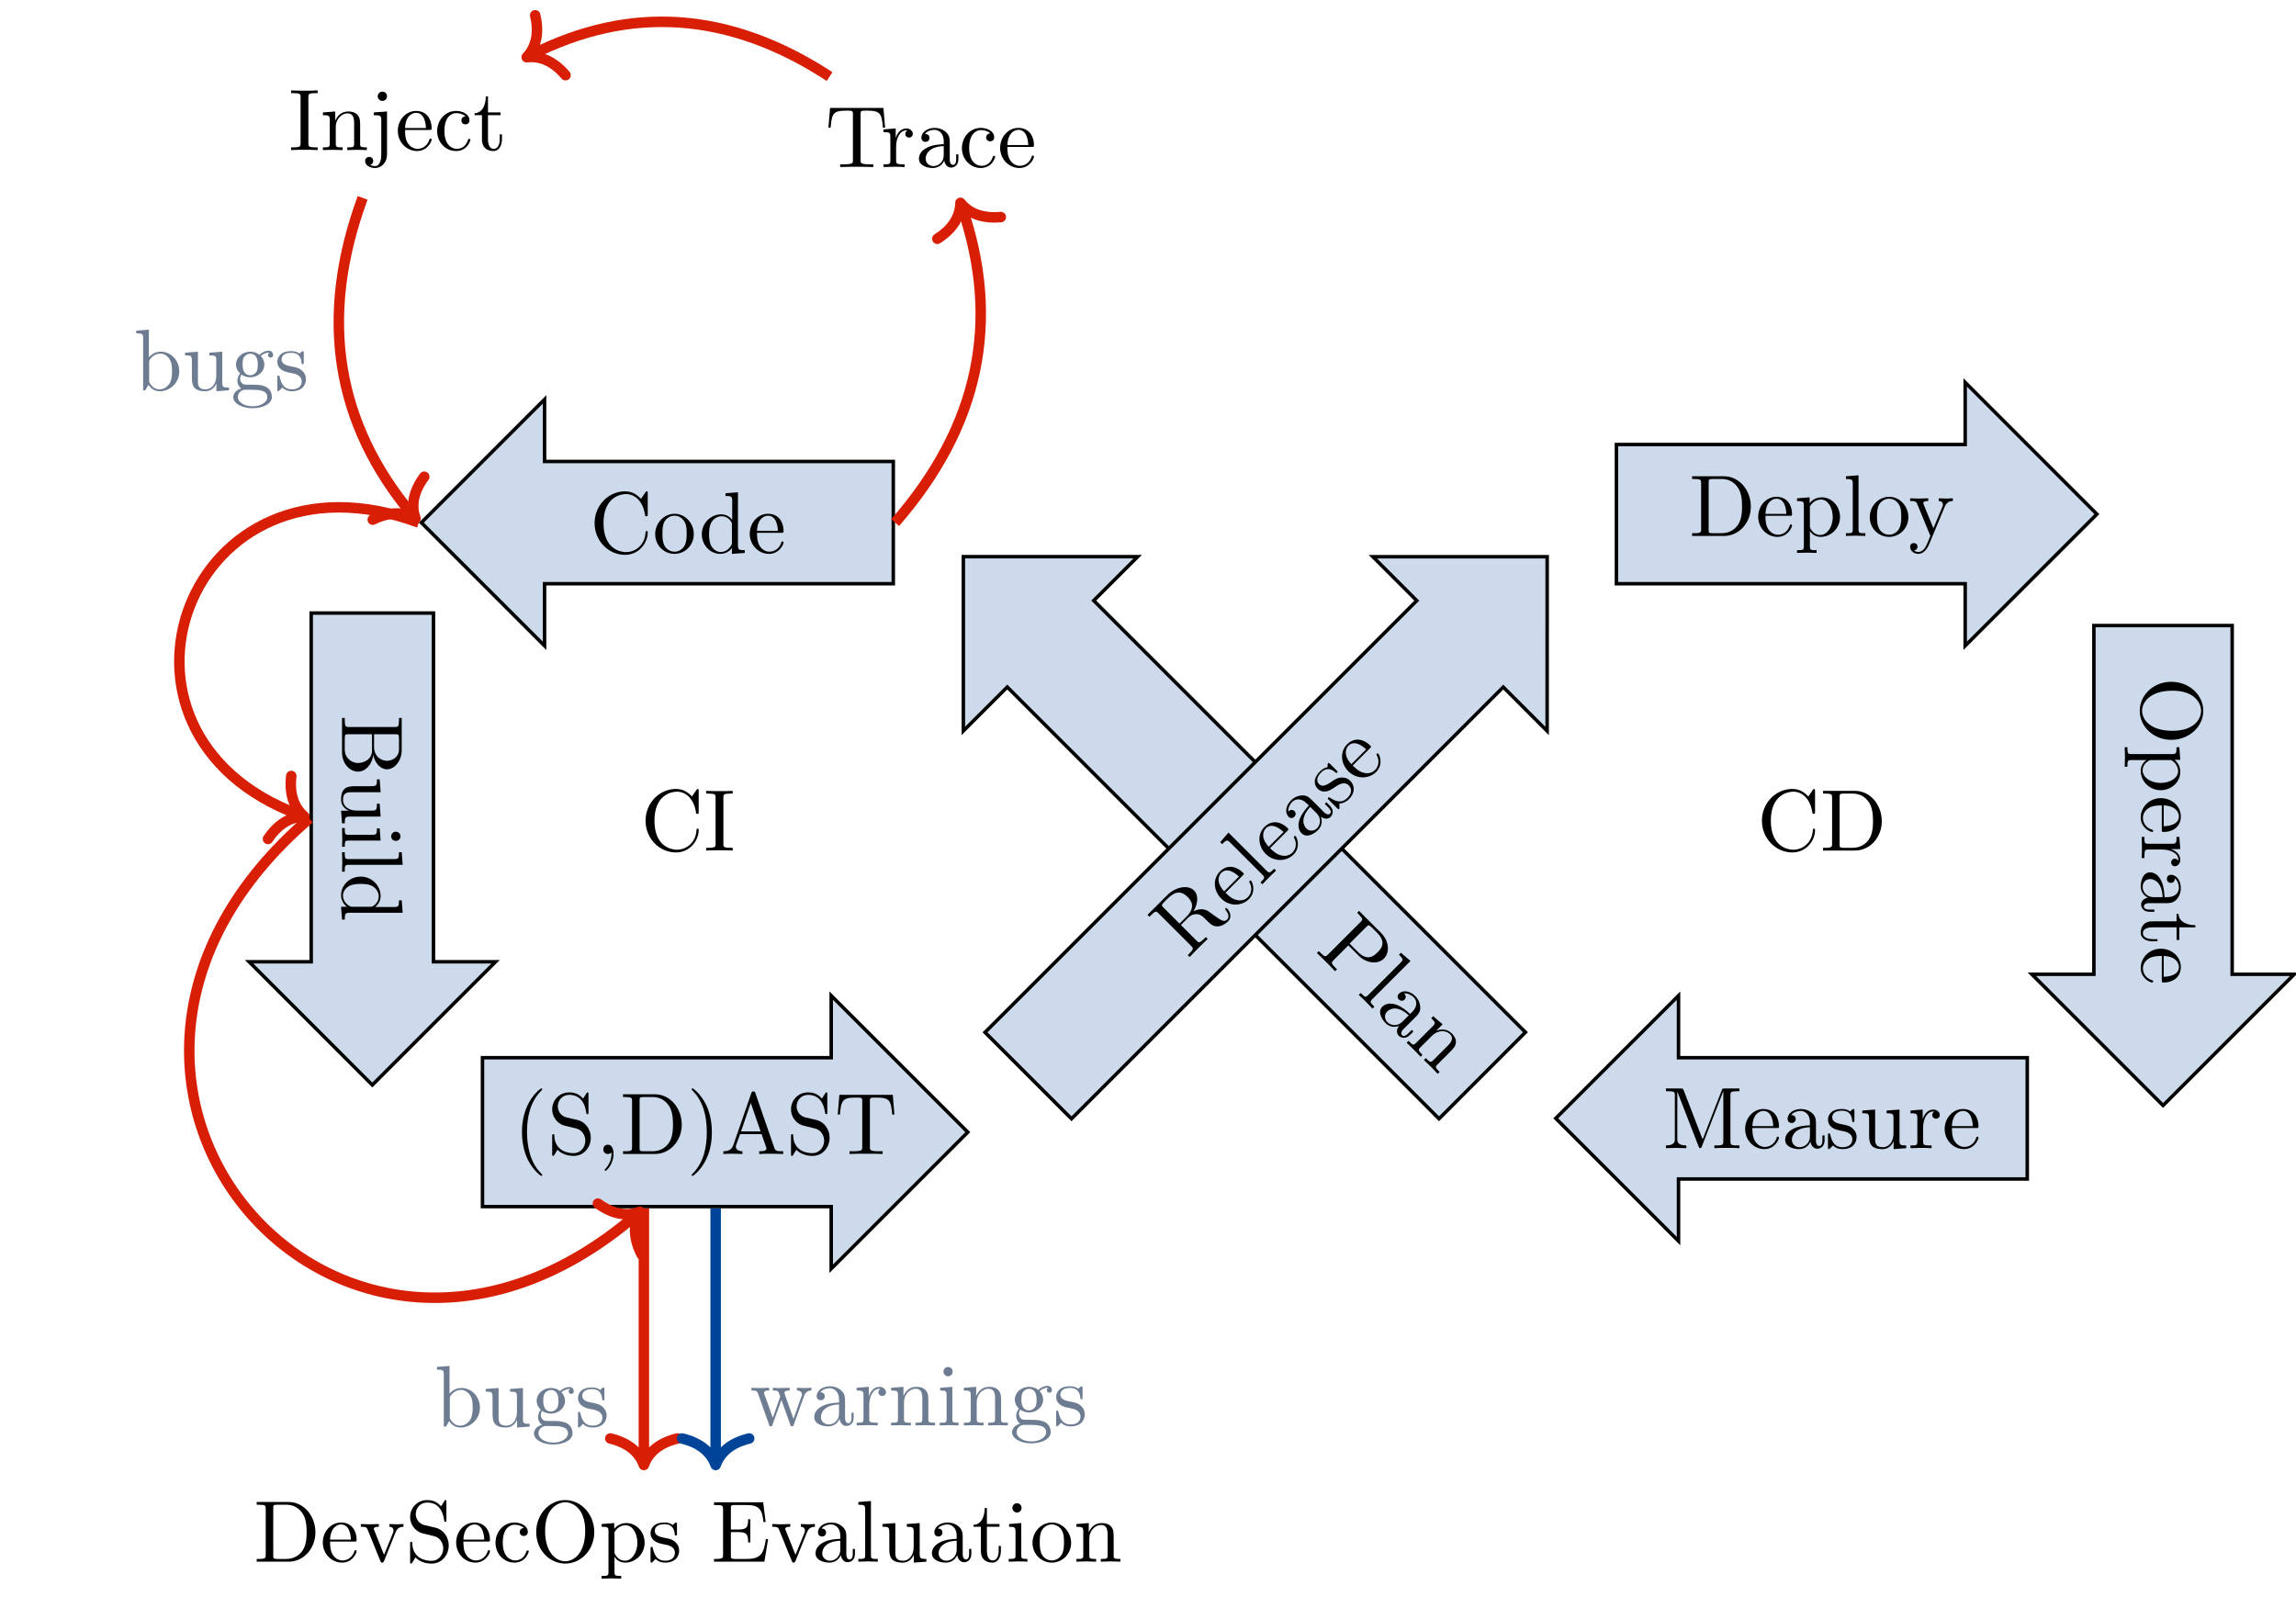 <?xml version="1.0" encoding="UTF-8"?>
<svg xmlns="http://www.w3.org/2000/svg" xmlns:xlink="http://www.w3.org/1999/xlink" width="262.065pt" height="183.52pt" viewBox="0 0 262.065 183.52" version="1.1">
<defs>
<g>
<symbol overflow="visible" id="glyph0-0">
<path style="stroke:none;" d=""/>
</symbol>
<symbol overflow="visible" id="glyph0-1">
<path style="stroke:none;" d="M 0.562 -3.406 C 0.562 -1.344 2.172 0.219 4.031 0.219 C 5.656 0.219 6.625 -1.172 6.625 -2.328 C 6.625 -2.422 6.625 -2.5 6.5 -2.5 C 6.391 -2.5 6.391 -2.438 6.375 -2.328 C 6.297 -0.906 5.234 -0.094 4.141 -0.094 C 3.531 -0.094 1.578 -0.422 1.578 -3.406 C 1.578 -6.375 3.531 -6.719 4.141 -6.719 C 5.219 -6.719 6.109 -5.812 6.312 -4.359 C 6.328 -4.219 6.328 -4.188 6.469 -4.188 C 6.625 -4.188 6.625 -4.219 6.625 -4.422 L 6.625 -6.781 C 6.625 -6.953 6.625 -7.031 6.516 -7.031 C 6.484 -7.031 6.438 -7.031 6.359 -6.906 L 5.859 -6.172 C 5.5 -6.531 4.984 -7.031 4.031 -7.031 C 2.156 -7.031 0.562 -5.438 0.562 -3.406 Z M 0.562 -3.406 "/>
</symbol>
<symbol overflow="visible" id="glyph0-2">
<path style="stroke:none;" d="M 2.25 -6.031 C 2.25 -6.391 2.266 -6.5 3.062 -6.5 L 3.312 -6.5 L 3.312 -6.812 C 2.969 -6.781 2.188 -6.781 1.797 -6.781 C 1.422 -6.781 0.625 -6.781 0.281 -6.812 L 0.281 -6.5 L 0.531 -6.5 C 1.328 -6.5 1.359 -6.391 1.359 -6.031 L 1.359 -0.781 C 1.359 -0.422 1.328 -0.312 0.531 -0.312 L 0.281 -0.312 L 0.281 0 C 0.625 -0.031 1.422 -0.031 1.797 -0.031 C 2.188 -0.031 2.969 -0.031 3.312 0 L 3.312 -0.312 L 3.062 -0.312 C 2.266 -0.312 2.25 -0.422 2.25 -0.781 Z M 2.25 -6.031 "/>
</symbol>
<symbol overflow="visible" id="glyph0-3">
<path style="stroke:none;" d="M 0.344 -6.812 L 0.344 -6.5 L 0.594 -6.5 C 1.359 -6.5 1.375 -6.391 1.375 -6.031 L 1.375 -0.781 C 1.375 -0.422 1.359 -0.312 0.594 -0.312 L 0.344 -0.312 L 0.344 0 L 4 0 C 5.672 0 7.047 -1.469 7.047 -3.344 C 7.047 -5.25 5.703 -6.812 4 -6.812 Z M 2.719 -0.312 C 2.25 -0.312 2.234 -0.375 2.234 -0.703 L 2.234 -6.094 C 2.234 -6.438 2.25 -6.5 2.719 -6.5 L 3.719 -6.5 C 4.344 -6.5 5.031 -6.281 5.531 -5.578 C 5.969 -4.984 6.047 -4.125 6.047 -3.344 C 6.047 -2.25 5.859 -1.641 5.5 -1.156 C 5.297 -0.891 4.734 -0.312 3.734 -0.312 Z M 2.719 -0.312 "/>
</symbol>
<symbol overflow="visible" id="glyph0-4">
<path style="stroke:none;" d="M 4.688 -2.141 C 4.688 -3.406 3.703 -4.469 2.5 -4.469 C 1.25 -4.469 0.281 -3.375 0.281 -2.141 C 0.281 -0.844 1.312 0.109 2.484 0.109 C 3.688 0.109 4.688 -0.875 4.688 -2.141 Z M 2.5 -0.141 C 2.062 -0.141 1.625 -0.344 1.359 -0.812 C 1.109 -1.25 1.109 -1.859 1.109 -2.219 C 1.109 -2.609 1.109 -3.141 1.344 -3.578 C 1.609 -4.031 2.078 -4.25 2.484 -4.25 C 2.922 -4.25 3.344 -4.031 3.609 -3.594 C 3.875 -3.172 3.875 -2.594 3.875 -2.219 C 3.875 -1.859 3.875 -1.312 3.656 -0.875 C 3.422 -0.422 2.984 -0.141 2.5 -0.141 Z M 2.5 -0.141 "/>
</symbol>
<symbol overflow="visible" id="glyph0-5">
<path style="stroke:none;" d="M 3.781 -0.547 L 3.781 0.109 L 5.25 0 L 5.25 -0.312 C 4.562 -0.312 4.469 -0.375 4.469 -0.875 L 4.469 -6.922 L 3.047 -6.812 L 3.047 -6.5 C 3.734 -6.5 3.812 -6.438 3.812 -5.938 L 3.812 -3.781 C 3.531 -4.141 3.094 -4.406 2.562 -4.406 C 1.391 -4.406 0.344 -3.422 0.344 -2.141 C 0.344 -0.875 1.312 0.109 2.453 0.109 C 3.094 0.109 3.531 -0.234 3.781 -0.547 Z M 3.781 -3.219 L 3.781 -1.172 C 3.781 -1 3.781 -0.984 3.672 -0.812 C 3.375 -0.328 2.938 -0.109 2.5 -0.109 C 2.047 -0.109 1.688 -0.375 1.453 -0.75 C 1.203 -1.156 1.172 -1.719 1.172 -2.141 C 1.172 -2.5 1.188 -3.094 1.469 -3.547 C 1.688 -3.859 2.062 -4.188 2.609 -4.188 C 2.953 -4.188 3.375 -4.031 3.672 -3.594 C 3.781 -3.422 3.781 -3.406 3.781 -3.219 Z M 3.781 -3.219 "/>
</symbol>
<symbol overflow="visible" id="glyph0-6">
<path style="stroke:none;" d="M 1.109 -2.516 C 1.172 -4 2.016 -4.25 2.359 -4.25 C 3.375 -4.25 3.484 -2.906 3.484 -2.516 Z M 1.109 -2.297 L 3.891 -2.297 C 4.109 -2.297 4.141 -2.297 4.141 -2.516 C 4.141 -3.5 3.594 -4.469 2.359 -4.469 C 1.203 -4.469 0.281 -3.438 0.281 -2.188 C 0.281 -0.859 1.328 0.109 2.469 0.109 C 3.688 0.109 4.141 -1 4.141 -1.188 C 4.141 -1.281 4.062 -1.312 4 -1.312 C 3.922 -1.312 3.891 -1.25 3.875 -1.172 C 3.531 -0.141 2.625 -0.141 2.531 -0.141 C 2.031 -0.141 1.641 -0.438 1.406 -0.812 C 1.109 -1.281 1.109 -1.938 1.109 -2.297 Z M 1.109 -2.297 "/>
</symbol>
<symbol overflow="visible" id="glyph0-7">
<path style="stroke:none;" d="M 3.297 2.391 C 3.297 2.359 3.297 2.344 3.125 2.172 C 1.891 0.922 1.562 -0.969 1.562 -2.5 C 1.562 -4.234 1.938 -5.969 3.172 -7.203 C 3.297 -7.328 3.297 -7.344 3.297 -7.375 C 3.297 -7.453 3.266 -7.484 3.203 -7.484 C 3.094 -7.484 2.203 -6.797 1.609 -5.531 C 1.109 -4.438 0.984 -3.328 0.984 -2.5 C 0.984 -1.719 1.094 -0.516 1.641 0.625 C 2.25 1.844 3.094 2.5 3.203 2.5 C 3.266 2.5 3.297 2.469 3.297 2.391 Z M 3.297 2.391 "/>
</symbol>
<symbol overflow="visible" id="glyph0-8">
<path style="stroke:none;" d="M 3.484 -3.875 L 2.203 -4.172 C 1.578 -4.328 1.203 -4.859 1.203 -5.438 C 1.203 -6.141 1.734 -6.75 2.516 -6.75 C 4.172 -6.75 4.391 -5.109 4.453 -4.672 C 4.469 -4.609 4.469 -4.547 4.578 -4.547 C 4.703 -4.547 4.703 -4.594 4.703 -4.781 L 4.703 -6.781 C 4.703 -6.953 4.703 -7.031 4.594 -7.031 C 4.531 -7.031 4.516 -7.016 4.453 -6.891 L 4.094 -6.328 C 3.797 -6.625 3.391 -7.031 2.5 -7.031 C 1.391 -7.031 0.562 -6.156 0.562 -5.094 C 0.562 -4.266 1.094 -3.531 1.859 -3.266 C 1.969 -3.234 2.484 -3.109 3.188 -2.938 C 3.453 -2.875 3.75 -2.797 4.031 -2.438 C 4.234 -2.172 4.344 -1.844 4.344 -1.516 C 4.344 -0.812 3.844 -0.094 3 -0.094 C 2.719 -0.094 1.953 -0.141 1.422 -0.625 C 0.844 -1.172 0.812 -1.797 0.812 -2.156 C 0.797 -2.266 0.719 -2.266 0.688 -2.266 C 0.562 -2.266 0.562 -2.188 0.562 -2.016 L 0.562 -0.016 C 0.562 0.156 0.562 0.219 0.672 0.219 C 0.734 0.219 0.75 0.203 0.812 0.094 C 0.812 0.078 0.844 0.047 1.172 -0.484 C 1.484 -0.141 2.125 0.219 3.016 0.219 C 4.172 0.219 4.969 -0.75 4.969 -1.859 C 4.969 -2.844 4.312 -3.672 3.484 -3.875 Z M 3.484 -3.875 "/>
</symbol>
<symbol overflow="visible" id="glyph0-9">
<path style="stroke:none;" d="M 2.031 -0.016 C 2.031 -0.641 1.781 -1.062 1.391 -1.062 C 1.031 -1.062 0.859 -0.781 0.859 -0.531 C 0.859 -0.266 1.031 0 1.391 0 C 1.547 0 1.672 -0.062 1.766 -0.141 L 1.781 -0.156 C 1.797 -0.156 1.797 -0.156 1.797 -0.016 C 1.797 0.625 1.531 1.234 1.094 1.703 C 1.031 1.766 1.016 1.781 1.016 1.812 C 1.016 1.891 1.062 1.922 1.109 1.922 C 1.234 1.922 2.031 1.141 2.031 -0.016 Z M 2.031 -0.016 "/>
</symbol>
<symbol overflow="visible" id="glyph0-10">
<path style="stroke:none;" d="M 2.875 -2.5 C 2.875 -3.266 2.766 -4.469 2.219 -5.609 C 1.625 -6.828 0.766 -7.484 0.672 -7.484 C 0.609 -7.484 0.562 -7.438 0.562 -7.375 C 0.562 -7.344 0.562 -7.328 0.75 -7.141 C 1.734 -6.156 2.297 -4.578 2.297 -2.5 C 2.297 -0.781 1.938 0.969 0.703 2.219 C 0.562 2.344 0.562 2.359 0.562 2.391 C 0.562 2.453 0.609 2.5 0.672 2.5 C 0.766 2.5 1.672 1.812 2.25 0.547 C 2.766 -0.547 2.875 -1.656 2.875 -2.5 Z M 2.875 -2.5 "/>
</symbol>
<symbol overflow="visible" id="glyph0-11">
<path style="stroke:none;" d="M 3.969 -6.938 C 3.922 -7.062 3.891 -7.141 3.734 -7.141 C 3.578 -7.141 3.547 -7.078 3.5 -6.938 L 1.438 -0.984 C 1.25 -0.469 0.859 -0.312 0.312 -0.312 L 0.312 0 C 0.547 -0.016 0.984 -0.031 1.328 -0.031 C 1.641 -0.031 2.156 -0.016 2.484 0 L 2.484 -0.312 C 1.984 -0.312 1.734 -0.562 1.734 -0.812 C 1.734 -0.844 1.75 -0.953 1.75 -0.969 L 2.219 -2.266 L 4.672 -2.266 L 5.203 -0.75 C 5.219 -0.703 5.234 -0.641 5.234 -0.609 C 5.234 -0.312 4.672 -0.312 4.406 -0.312 L 4.406 0 C 4.766 -0.031 5.469 -0.031 5.844 -0.031 C 6.266 -0.031 6.734 -0.016 7.141 0 L 7.141 -0.312 L 6.969 -0.312 C 6.375 -0.312 6.234 -0.375 6.125 -0.703 Z M 3.438 -5.828 L 4.562 -2.578 L 2.328 -2.578 Z M 3.438 -5.828 "/>
</symbol>
<symbol overflow="visible" id="glyph0-12">
<path style="stroke:none;" d="M 6.641 -6.75 L 0.547 -6.75 L 0.359 -4.5 L 0.609 -4.5 C 0.75 -6.109 0.891 -6.438 2.406 -6.438 C 2.578 -6.438 2.844 -6.438 2.938 -6.422 C 3.156 -6.375 3.156 -6.266 3.156 -6.047 L 3.156 -0.781 C 3.156 -0.453 3.156 -0.312 2.109 -0.312 L 1.703 -0.312 L 1.703 0 C 2.109 -0.031 3.125 -0.031 3.594 -0.031 C 4.047 -0.031 5.078 -0.031 5.484 0 L 5.484 -0.312 L 5.078 -0.312 C 4.031 -0.312 4.031 -0.453 4.031 -0.781 L 4.031 -6.047 C 4.031 -6.234 4.031 -6.375 4.219 -6.422 C 4.328 -6.438 4.594 -6.438 4.781 -6.438 C 6.297 -6.438 6.438 -6.109 6.578 -4.5 L 6.828 -4.5 Z M 6.641 -6.75 "/>
</symbol>
<symbol overflow="visible" id="glyph0-13">
<path style="stroke:none;" d="M 1.719 -3.75 L 1.719 -4.406 L 0.281 -4.297 L 0.281 -3.984 C 0.984 -3.984 1.062 -3.922 1.062 -3.484 L 1.062 1.172 C 1.062 1.625 0.953 1.625 0.281 1.625 L 0.281 1.938 C 0.625 1.922 1.141 1.906 1.391 1.906 C 1.672 1.906 2.172 1.922 2.516 1.938 L 2.516 1.625 C 1.859 1.625 1.75 1.625 1.75 1.172 L 1.75 -0.594 C 1.797 -0.422 2.219 0.109 2.969 0.109 C 4.156 0.109 5.188 -0.875 5.188 -2.156 C 5.188 -3.422 4.234 -4.406 3.109 -4.406 C 2.328 -4.406 1.906 -3.969 1.719 -3.75 Z M 1.75 -1.141 L 1.75 -3.359 C 2.031 -3.875 2.516 -4.156 3.031 -4.156 C 3.766 -4.156 4.359 -3.281 4.359 -2.156 C 4.359 -0.953 3.672 -0.109 2.938 -0.109 C 2.531 -0.109 2.156 -0.312 1.891 -0.719 C 1.75 -0.922 1.75 -0.938 1.75 -1.141 Z M 1.75 -1.141 "/>
</symbol>
<symbol overflow="visible" id="glyph0-14">
<path style="stroke:none;" d="M 1.766 -6.922 L 0.328 -6.812 L 0.328 -6.5 C 1.031 -6.5 1.109 -6.438 1.109 -5.938 L 1.109 -0.75 C 1.109 -0.312 1 -0.312 0.328 -0.312 L 0.328 0 C 0.656 -0.016 1.188 -0.031 1.438 -0.031 C 1.688 -0.031 2.172 -0.016 2.547 0 L 2.547 -0.312 C 1.875 -0.312 1.766 -0.312 1.766 -0.75 Z M 1.766 -6.922 "/>
</symbol>
<symbol overflow="visible" id="glyph0-15">
<path style="stroke:none;" d="M 4.141 -3.344 C 4.391 -3.984 4.906 -3.984 5.062 -3.984 L 5.062 -4.297 C 4.828 -4.281 4.547 -4.266 4.312 -4.266 C 4.141 -4.266 3.672 -4.281 3.453 -4.297 L 3.453 -3.984 C 3.766 -3.984 3.922 -3.812 3.922 -3.562 C 3.922 -3.453 3.906 -3.438 3.859 -3.312 L 2.844 -0.875 L 1.75 -3.547 C 1.703 -3.656 1.688 -3.688 1.688 -3.734 C 1.688 -3.984 2.047 -3.984 2.25 -3.984 L 2.25 -4.297 C 1.984 -4.281 1.328 -4.266 1.156 -4.266 C 0.891 -4.266 0.484 -4.281 0.188 -4.297 L 0.188 -3.984 C 0.672 -3.984 0.859 -3.984 1 -3.641 L 2.5 0 C 2.438 0.125 2.297 0.453 2.25 0.594 C 2.031 1.141 1.75 1.828 1.109 1.828 C 1.062 1.828 0.828 1.828 0.641 1.641 C 0.953 1.609 1.031 1.391 1.031 1.219 C 1.031 0.969 0.844 0.812 0.609 0.812 C 0.406 0.812 0.188 0.938 0.188 1.234 C 0.188 1.688 0.609 2.047 1.109 2.047 C 1.734 2.047 2.141 1.469 2.375 0.906 Z M 4.141 -3.344 "/>
</symbol>
<symbol overflow="visible" id="glyph0-16">
<path style="stroke:none;" d="M 2.406 -6.594 C 2.312 -6.812 2.281 -6.812 2.047 -6.812 L 0.375 -6.812 L 0.375 -6.5 L 0.609 -6.5 C 1.375 -6.5 1.391 -6.391 1.391 -6.031 L 1.391 -1.047 C 1.391 -0.781 1.391 -0.312 0.375 -0.312 L 0.375 0 C 0.719 -0.016 1.203 -0.031 1.531 -0.031 C 1.859 -0.031 2.359 -0.016 2.703 0 L 2.703 -0.312 C 1.672 -0.312 1.672 -0.781 1.672 -1.047 L 1.672 -6.422 L 1.688 -6.422 L 4.094 -0.219 C 4.141 -0.094 4.188 0 4.281 0 C 4.391 0 4.422 -0.078 4.469 -0.188 L 6.922 -6.5 L 6.922 -0.781 C 6.922 -0.422 6.906 -0.312 6.141 -0.312 L 5.906 -0.312 L 5.906 0 C 6.266 -0.031 6.953 -0.031 7.344 -0.031 C 7.719 -0.031 8.391 -0.031 8.766 0 L 8.766 -0.312 L 8.516 -0.312 C 7.75 -0.312 7.734 -0.422 7.734 -0.781 L 7.734 -6.031 C 7.734 -6.391 7.75 -6.5 8.516 -6.5 L 8.766 -6.5 L 8.766 -6.812 L 7.078 -6.812 C 6.812 -6.812 6.812 -6.797 6.75 -6.625 L 4.562 -1 Z M 2.406 -6.594 "/>
</symbol>
<symbol overflow="visible" id="glyph0-17">
<path style="stroke:none;" d="M 3.312 -0.75 C 3.359 -0.359 3.625 0.062 4.094 0.062 C 4.312 0.062 4.922 -0.078 4.922 -0.891 L 4.922 -1.453 L 4.672 -1.453 L 4.672 -0.891 C 4.672 -0.312 4.422 -0.25 4.312 -0.25 C 3.984 -0.25 3.938 -0.703 3.938 -0.75 L 3.938 -2.734 C 3.938 -3.156 3.938 -3.547 3.578 -3.922 C 3.188 -4.312 2.688 -4.469 2.219 -4.469 C 1.391 -4.469 0.703 -4 0.703 -3.344 C 0.703 -3.047 0.906 -2.875 1.172 -2.875 C 1.453 -2.875 1.625 -3.078 1.625 -3.328 C 1.625 -3.453 1.578 -3.781 1.109 -3.781 C 1.391 -4.141 1.875 -4.25 2.188 -4.25 C 2.688 -4.25 3.25 -3.859 3.25 -2.969 L 3.25 -2.609 C 2.734 -2.578 2.047 -2.547 1.422 -2.25 C 0.672 -1.906 0.422 -1.391 0.422 -0.953 C 0.422 -0.141 1.391 0.109 2.016 0.109 C 2.672 0.109 3.125 -0.297 3.312 -0.75 Z M 3.25 -2.391 L 3.25 -1.391 C 3.25 -0.453 2.531 -0.109 2.078 -0.109 C 1.594 -0.109 1.188 -0.453 1.188 -0.953 C 1.188 -1.5 1.609 -2.328 3.25 -2.391 Z M 3.25 -2.391 "/>
</symbol>
<symbol overflow="visible" id="glyph0-18">
<path style="stroke:none;" d="M 2.078 -1.938 C 2.297 -1.891 3.109 -1.734 3.109 -1.016 C 3.109 -0.516 2.766 -0.109 1.984 -0.109 C 1.141 -0.109 0.781 -0.672 0.594 -1.531 C 0.562 -1.656 0.562 -1.688 0.453 -1.688 C 0.328 -1.688 0.328 -1.625 0.328 -1.453 L 0.328 -0.125 C 0.328 0.047 0.328 0.109 0.438 0.109 C 0.484 0.109 0.5 0.094 0.688 -0.094 C 0.703 -0.109 0.703 -0.125 0.891 -0.312 C 1.328 0.094 1.781 0.109 1.984 0.109 C 3.125 0.109 3.594 -0.562 3.594 -1.281 C 3.594 -1.797 3.297 -2.109 3.172 -2.219 C 2.844 -2.547 2.453 -2.625 2.031 -2.703 C 1.469 -2.812 0.812 -2.938 0.812 -3.516 C 0.812 -3.875 1.062 -4.281 1.922 -4.281 C 3.016 -4.281 3.078 -3.375 3.094 -3.078 C 3.094 -2.984 3.188 -2.984 3.203 -2.984 C 3.344 -2.984 3.344 -3.031 3.344 -3.219 L 3.344 -4.234 C 3.344 -4.391 3.344 -4.469 3.234 -4.469 C 3.188 -4.469 3.156 -4.469 3.031 -4.344 C 3 -4.312 2.906 -4.219 2.859 -4.188 C 2.484 -4.469 2.078 -4.469 1.922 -4.469 C 0.703 -4.469 0.328 -3.797 0.328 -3.234 C 0.328 -2.891 0.484 -2.609 0.75 -2.391 C 1.078 -2.141 1.359 -2.078 2.078 -1.938 Z M 2.078 -1.938 "/>
</symbol>
<symbol overflow="visible" id="glyph0-19">
<path style="stroke:none;" d="M 3.891 -0.781 L 3.891 0.109 L 5.328 0 L 5.328 -0.312 C 4.641 -0.312 4.562 -0.375 4.562 -0.875 L 4.562 -4.406 L 3.094 -4.297 L 3.094 -3.984 C 3.781 -3.984 3.875 -3.922 3.875 -3.422 L 3.875 -1.656 C 3.875 -0.781 3.391 -0.109 2.656 -0.109 C 1.828 -0.109 1.781 -0.578 1.781 -1.094 L 1.781 -4.406 L 0.312 -4.297 L 0.312 -3.984 C 1.094 -3.984 1.094 -3.953 1.094 -3.078 L 1.094 -1.578 C 1.094 -0.797 1.094 0.109 2.609 0.109 C 3.172 0.109 3.609 -0.172 3.891 -0.781 Z M 3.891 -0.781 "/>
</symbol>
<symbol overflow="visible" id="glyph0-20">
<path style="stroke:none;" d="M 1.672 -3.312 L 1.672 -4.406 L 0.281 -4.297 L 0.281 -3.984 C 0.984 -3.984 1.062 -3.922 1.062 -3.422 L 1.062 -0.75 C 1.062 -0.312 0.953 -0.312 0.281 -0.312 L 0.281 0 C 0.672 -0.016 1.141 -0.031 1.422 -0.031 C 1.812 -0.031 2.281 -0.031 2.688 0 L 2.688 -0.312 L 2.469 -0.312 C 1.734 -0.312 1.719 -0.422 1.719 -0.781 L 1.719 -2.312 C 1.719 -3.297 2.141 -4.188 2.891 -4.188 C 2.953 -4.188 2.984 -4.188 3 -4.172 C 2.969 -4.172 2.766 -4.047 2.766 -3.781 C 2.766 -3.516 2.984 -3.359 3.203 -3.359 C 3.375 -3.359 3.625 -3.484 3.625 -3.797 C 3.625 -4.109 3.312 -4.406 2.891 -4.406 C 2.156 -4.406 1.797 -3.734 1.672 -3.312 Z M 1.672 -3.312 "/>
</symbol>
<symbol overflow="visible" id="glyph0-21">
<path style="stroke:none;" d="M 1.172 -2.172 C 1.172 -3.797 1.984 -4.219 2.516 -4.219 C 2.609 -4.219 3.234 -4.203 3.578 -3.844 C 3.172 -3.812 3.109 -3.516 3.109 -3.391 C 3.109 -3.125 3.297 -2.938 3.562 -2.938 C 3.828 -2.938 4.031 -3.094 4.031 -3.406 C 4.031 -4.078 3.266 -4.469 2.5 -4.469 C 1.25 -4.469 0.344 -3.391 0.344 -2.156 C 0.344 -0.875 1.328 0.109 2.484 0.109 C 3.812 0.109 4.141 -1.094 4.141 -1.188 C 4.141 -1.281 4.031 -1.281 4 -1.281 C 3.922 -1.281 3.891 -1.25 3.875 -1.188 C 3.594 -0.266 2.938 -0.141 2.578 -0.141 C 2.047 -0.141 1.172 -0.562 1.172 -2.172 Z M 1.172 -2.172 "/>
</symbol>
<symbol overflow="visible" id="glyph0-22">
<path style="stroke:none;" d="M 1.094 -3.422 L 1.094 -0.75 C 1.094 -0.312 0.984 -0.312 0.312 -0.312 L 0.312 0 C 0.672 -0.016 1.172 -0.031 1.453 -0.031 C 1.703 -0.031 2.219 -0.016 2.562 0 L 2.562 -0.312 C 1.891 -0.312 1.781 -0.312 1.781 -0.75 L 1.781 -2.594 C 1.781 -3.625 2.5 -4.188 3.125 -4.188 C 3.766 -4.188 3.875 -3.656 3.875 -3.078 L 3.875 -0.75 C 3.875 -0.312 3.766 -0.312 3.094 -0.312 L 3.094 0 C 3.438 -0.016 3.953 -0.031 4.219 -0.031 C 4.469 -0.031 5 -0.016 5.328 0 L 5.328 -0.312 C 4.812 -0.312 4.562 -0.312 4.562 -0.609 L 4.562 -2.516 C 4.562 -3.375 4.562 -3.672 4.25 -4.031 C 4.109 -4.203 3.781 -4.406 3.203 -4.406 C 2.469 -4.406 2 -3.984 1.719 -3.359 L 1.719 -4.406 L 0.312 -4.297 L 0.312 -3.984 C 1.016 -3.984 1.094 -3.922 1.094 -3.422 Z M 1.094 -3.422 "/>
</symbol>
<symbol overflow="visible" id="glyph0-23">
<path style="stroke:none;" d="M 2.094 -4.406 L 0.578 -4.297 L 0.578 -3.984 C 1.344 -3.984 1.438 -3.922 1.438 -3.422 L 1.438 0.516 C 1.438 0.969 1.344 1.828 0.703 1.828 C 0.656 1.828 0.422 1.828 0.172 1.688 C 0.312 1.656 0.516 1.516 0.516 1.25 C 0.516 0.984 0.344 0.781 0.062 0.781 C -0.219 0.781 -0.406 0.984 -0.406 1.25 C -0.406 1.766 0.156 2.047 0.734 2.047 C 1.469 2.047 2.094 1.406 2.094 0.5 Z M 2.094 -6.141 C 2.094 -6.438 1.859 -6.672 1.562 -6.672 C 1.281 -6.672 1.031 -6.438 1.031 -6.141 C 1.031 -5.859 1.281 -5.609 1.562 -5.609 C 1.859 -5.609 2.094 -5.859 2.094 -6.141 Z M 2.094 -6.141 "/>
</symbol>
<symbol overflow="visible" id="glyph0-24">
<path style="stroke:none;" d="M 1.719 -3.984 L 3.156 -3.984 L 3.156 -4.297 L 1.719 -4.297 L 1.719 -6.125 L 1.469 -6.125 C 1.469 -5.312 1.172 -4.25 0.188 -4.203 L 0.188 -3.984 L 1.031 -3.984 L 1.031 -1.234 C 1.031 -0.016 1.969 0.109 2.328 0.109 C 3.031 0.109 3.312 -0.594 3.312 -1.234 L 3.312 -1.797 L 3.062 -1.797 L 3.062 -1.25 C 3.062 -0.516 2.766 -0.141 2.391 -0.141 C 1.719 -0.141 1.719 -1.047 1.719 -1.219 Z M 1.719 -3.984 "/>
</symbol>
<symbol overflow="visible" id="glyph0-25">
<path style="stroke:none;" d="M 1.719 -3.766 L 1.719 -6.922 L 0.281 -6.812 L 0.281 -6.5 C 0.984 -6.5 1.062 -6.438 1.062 -5.938 L 1.062 0 L 1.312 0 C 1.312 -0.016 1.391 -0.156 1.672 -0.625 C 1.812 -0.391 2.234 0.109 2.969 0.109 C 4.156 0.109 5.188 -0.875 5.188 -2.156 C 5.188 -3.422 4.219 -4.406 3.078 -4.406 C 2.297 -4.406 1.875 -3.938 1.719 -3.766 Z M 1.75 -1.141 L 1.75 -3.188 C 1.75 -3.375 1.75 -3.391 1.859 -3.547 C 2.25 -4.109 2.797 -4.188 3.031 -4.188 C 3.484 -4.188 3.844 -3.922 4.078 -3.547 C 4.344 -3.141 4.359 -2.578 4.359 -2.156 C 4.359 -1.797 4.344 -1.203 4.062 -0.75 C 3.844 -0.438 3.469 -0.109 2.938 -0.109 C 2.484 -0.109 2.125 -0.344 1.891 -0.719 C 1.75 -0.922 1.75 -0.953 1.75 -1.141 Z M 1.75 -1.141 "/>
</symbol>
<symbol overflow="visible" id="glyph0-26">
<path style="stroke:none;" d="M 2.219 -1.719 C 1.344 -1.719 1.344 -2.719 1.344 -2.938 C 1.344 -3.203 1.359 -3.531 1.5 -3.781 C 1.578 -3.891 1.812 -4.172 2.219 -4.172 C 3.078 -4.172 3.078 -3.188 3.078 -2.953 C 3.078 -2.688 3.078 -2.359 2.922 -2.109 C 2.844 -2 2.609 -1.719 2.219 -1.719 Z M 1.062 -1.328 C 1.062 -1.359 1.062 -1.594 1.219 -1.797 C 1.609 -1.516 2.031 -1.484 2.219 -1.484 C 3.141 -1.484 3.828 -2.172 3.828 -2.938 C 3.828 -3.312 3.672 -3.672 3.422 -3.906 C 3.781 -4.25 4.141 -4.297 4.312 -4.297 C 4.344 -4.297 4.391 -4.297 4.422 -4.281 C 4.312 -4.25 4.25 -4.141 4.25 -4.016 C 4.25 -3.844 4.391 -3.734 4.547 -3.734 C 4.641 -3.734 4.828 -3.797 4.828 -4.031 C 4.828 -4.203 4.719 -4.516 4.328 -4.516 C 4.125 -4.516 3.688 -4.453 3.266 -4.047 C 2.844 -4.375 2.438 -4.406 2.219 -4.406 C 1.281 -4.406 0.594 -3.719 0.594 -2.953 C 0.594 -2.516 0.812 -2.141 1.062 -1.922 C 0.938 -1.781 0.75 -1.453 0.75 -1.094 C 0.75 -0.781 0.891 -0.406 1.203 -0.203 C 0.594 -0.047 0.281 0.391 0.281 0.781 C 0.281 1.5 1.266 2.047 2.484 2.047 C 3.656 2.047 4.688 1.547 4.688 0.766 C 4.688 0.422 4.562 -0.094 4.047 -0.375 C 3.516 -0.641 2.938 -0.641 2.328 -0.641 C 2.078 -0.641 1.656 -0.641 1.578 -0.656 C 1.266 -0.703 1.062 -1 1.062 -1.328 Z M 2.5 1.828 C 1.484 1.828 0.797 1.312 0.797 0.781 C 0.797 0.328 1.172 -0.047 1.609 -0.062 L 2.203 -0.062 C 3.062 -0.062 4.172 -0.062 4.172 0.781 C 4.172 1.328 3.469 1.828 2.5 1.828 Z M 2.5 1.828 "/>
</symbol>
<symbol overflow="visible" id="glyph0-27">
<path style="stroke:none;" d="M 4.141 -3.312 C 4.234 -3.547 4.406 -3.984 5.062 -3.984 L 5.062 -4.297 C 4.828 -4.281 4.547 -4.266 4.312 -4.266 C 4.078 -4.266 3.625 -4.281 3.453 -4.297 L 3.453 -3.984 C 3.812 -3.984 3.922 -3.75 3.922 -3.562 C 3.922 -3.469 3.906 -3.422 3.875 -3.312 L 2.844 -0.781 L 1.734 -3.562 C 1.672 -3.688 1.672 -3.703 1.672 -3.734 C 1.672 -3.984 2.062 -3.984 2.25 -3.984 L 2.25 -4.297 C 1.938 -4.281 1.391 -4.266 1.156 -4.266 C 0.891 -4.266 0.484 -4.281 0.188 -4.297 L 0.188 -3.984 C 0.812 -3.984 0.859 -3.922 0.984 -3.625 L 2.422 -0.078 C 2.484 0.062 2.5 0.109 2.625 0.109 C 2.766 0.109 2.797 0.016 2.844 -0.078 Z M 4.141 -3.312 "/>
</symbol>
<symbol overflow="visible" id="glyph0-28">
<path style="stroke:none;" d="M 7.188 -3.375 C 7.188 -5.406 5.688 -7.031 3.875 -7.031 C 2.078 -7.031 0.562 -5.438 0.562 -3.375 C 0.562 -1.328 2.094 0.219 3.875 0.219 C 5.688 0.219 7.188 -1.359 7.188 -3.375 Z M 3.875 -0.047 C 2.922 -0.047 1.578 -0.922 1.578 -3.516 C 1.578 -6.094 3.047 -6.781 3.875 -6.781 C 4.734 -6.781 6.156 -6.078 6.156 -3.516 C 6.156 -0.875 4.797 -0.047 3.875 -0.047 Z M 3.875 -0.047 "/>
</symbol>
<symbol overflow="visible" id="glyph0-29">
<path style="stroke:none;" d="M 1.359 -0.781 C 1.359 -0.422 1.328 -0.312 0.562 -0.312 L 0.328 -0.312 L 0.328 0 L 6.078 0 L 6.5 -2.578 L 6.25 -2.578 C 6 -1.031 5.766 -0.312 4.062 -0.312 L 2.734 -0.312 C 2.266 -0.312 2.25 -0.375 2.25 -0.703 L 2.25 -3.375 L 3.141 -3.375 C 4.109 -3.375 4.219 -3.047 4.219 -2.203 L 4.469 -2.203 L 4.469 -4.844 L 4.219 -4.844 C 4.219 -3.984 4.109 -3.672 3.141 -3.672 L 2.25 -3.672 L 2.25 -6.078 C 2.25 -6.406 2.266 -6.469 2.734 -6.469 L 4.016 -6.469 C 5.547 -6.469 5.812 -5.922 5.969 -4.531 L 6.219 -4.531 L 5.938 -6.781 L 0.328 -6.781 L 0.328 -6.469 L 0.562 -6.469 C 1.328 -6.469 1.359 -6.359 1.359 -6 Z M 1.359 -0.781 "/>
</symbol>
<symbol overflow="visible" id="glyph0-30">
<path style="stroke:none;" d="M 1.766 -4.406 L 0.375 -4.297 L 0.375 -3.984 C 1.016 -3.984 1.109 -3.922 1.109 -3.438 L 1.109 -0.75 C 1.109 -0.312 1 -0.312 0.328 -0.312 L 0.328 0 C 0.641 -0.016 1.188 -0.031 1.422 -0.031 C 1.781 -0.031 2.125 -0.016 2.469 0 L 2.469 -0.312 C 1.797 -0.312 1.766 -0.359 1.766 -0.75 Z M 1.797 -6.141 C 1.797 -6.453 1.562 -6.672 1.281 -6.672 C 0.969 -6.672 0.75 -6.406 0.75 -6.141 C 0.75 -5.875 0.969 -5.609 1.281 -5.609 C 1.562 -5.609 1.797 -5.828 1.797 -6.141 Z M 1.797 -6.141 "/>
</symbol>
<symbol overflow="visible" id="glyph0-31">
<path style="stroke:none;" d="M 6.172 -3.344 C 6.344 -3.844 6.656 -3.984 7.016 -3.984 L 7.016 -4.297 C 6.781 -4.281 6.5 -4.266 6.281 -4.266 C 5.984 -4.266 5.547 -4.281 5.359 -4.297 L 5.359 -3.984 C 5.719 -3.984 5.938 -3.797 5.938 -3.516 C 5.938 -3.453 5.938 -3.422 5.875 -3.297 L 4.969 -0.75 L 3.984 -3.531 C 3.953 -3.656 3.938 -3.672 3.938 -3.719 C 3.938 -3.984 4.328 -3.984 4.531 -3.984 L 4.531 -4.297 C 4.234 -4.281 3.734 -4.266 3.484 -4.266 C 3.188 -4.266 2.906 -4.281 2.609 -4.297 L 2.609 -3.984 C 2.969 -3.984 3.125 -3.969 3.234 -3.844 C 3.281 -3.781 3.391 -3.484 3.453 -3.297 L 2.609 -0.875 L 1.656 -3.531 C 1.609 -3.656 1.609 -3.672 1.609 -3.719 C 1.609 -3.984 2 -3.984 2.188 -3.984 L 2.188 -4.297 C 1.891 -4.281 1.328 -4.266 1.109 -4.266 C 1.062 -4.266 0.531 -4.281 0.172 -4.297 L 0.172 -3.984 C 0.672 -3.984 0.797 -3.953 0.922 -3.641 L 2.172 -0.109 C 2.219 0.031 2.25 0.109 2.375 0.109 C 2.516 0.109 2.531 0.047 2.578 -0.094 L 3.594 -2.906 L 4.609 -0.078 C 4.641 0.031 4.672 0.109 4.812 0.109 C 4.938 0.109 4.969 0.016 5 -0.078 Z M 6.172 -3.344 "/>
</symbol>
<symbol overflow="visible" id="glyph1-0">
<path style="stroke:none;" d=""/>
</symbol>
<symbol overflow="visible" id="glyph1-1">
<path style="stroke:none;" d="M 3.656 2.219 L 6.094 2.219 C 6.438 2.219 6.5 2.234 6.5 2.703 L 6.5 3.938 C 6.5 4.906 5.656 5.25 5.125 5.25 C 4.484 5.25 3.656 4.766 3.656 3.656 Z M 3.562 4.562 C 3.75 5.531 4.391 6.219 5.125 6.219 C 5.984 6.219 6.812 5.297 6.812 4 L 6.812 0.359 L 6.5 0.359 L 6.5 0.594 C 6.5 1.359 6.391 1.391 6.031 1.391 L 0.781 1.391 C 0.422 1.391 0.312 1.359 0.312 0.594 L 0.312 0.359 L 0 0.359 L 0 4.266 C 0 5.594 0.891 6.484 1.828 6.484 C 2.688 6.484 3.438 5.672 3.562 4.562 Z M 0.312 3.953 L 0.312 2.703 C 0.312 2.234 0.375 2.219 0.703 2.219 L 3.422 2.219 L 3.422 4.094 C 3.422 5.078 2.5 5.5 1.828 5.5 C 1.125 5.5 0.312 4.969 0.312 3.953 Z M 0.312 3.953 "/>
</symbol>
<symbol overflow="visible" id="glyph1-2">
<path style="stroke:none;" d="M 0.781 3.891 L -0.109 3.891 L 0 5.328 L 0.312 5.328 C 0.312 4.641 0.375 4.562 0.875 4.562 L 4.406 4.562 L 4.297 3.094 L 3.984 3.094 C 3.984 3.781 3.922 3.875 3.422 3.875 L 1.656 3.875 C 0.781 3.875 0.109 3.391 0.109 2.656 C 0.109 1.828 0.578 1.781 1.094 1.781 L 4.406 1.781 L 4.297 0.312 L 3.984 0.312 C 3.984 1.094 3.953 1.094 3.078 1.094 L 1.578 1.094 C 0.797 1.094 -0.109 1.094 -0.109 2.609 C -0.109 3.172 0.172 3.609 0.781 3.891 Z M 0.781 3.891 "/>
</symbol>
<symbol overflow="visible" id="glyph1-3">
<path style="stroke:none;" d="M 4.406 1.766 L 4.297 0.375 L 3.984 0.375 C 3.984 1.016 3.922 1.109 3.438 1.109 L 0.75 1.109 C 0.312 1.109 0.312 1 0.312 0.328 L 0 0.328 C 0.016 0.641 0.031 1.188 0.031 1.422 C 0.031 1.781 0.016 2.125 0 2.469 L 0.312 2.469 C 0.312 1.797 0.359 1.766 0.75 1.766 Z M 6.141 1.797 C 6.453 1.797 6.672 1.562 6.672 1.281 C 6.672 0.969 6.406 0.75 6.141 0.75 C 5.875 0.75 5.609 0.969 5.609 1.281 C 5.609 1.562 5.828 1.797 6.141 1.797 Z M 6.141 1.797 "/>
</symbol>
<symbol overflow="visible" id="glyph1-4">
<path style="stroke:none;" d="M 6.922 1.766 L 6.812 0.328 L 6.5 0.328 C 6.5 1.031 6.438 1.109 5.938 1.109 L 0.75 1.109 C 0.312 1.109 0.312 1 0.312 0.328 L 0 0.328 C 0.016 0.656 0.031 1.188 0.031 1.438 C 0.031 1.688 0.016 2.172 0 2.547 L 0.312 2.547 C 0.312 1.875 0.312 1.766 0.75 1.766 Z M 6.922 1.766 "/>
</symbol>
<symbol overflow="visible" id="glyph1-5">
<path style="stroke:none;" d="M 0.547 3.781 L -0.109 3.781 L 0 5.25 L 0.312 5.25 C 0.312 4.562 0.375 4.469 0.875 4.469 L 6.922 4.469 L 6.812 3.047 L 6.5 3.047 C 6.5 3.734 6.438 3.812 5.938 3.812 L 3.781 3.812 C 4.141 3.531 4.406 3.094 4.406 2.562 C 4.406 1.391 3.422 0.344 2.141 0.344 C 0.875 0.344 -0.109 1.312 -0.109 2.453 C -0.109 3.094 0.234 3.531 0.547 3.781 Z M 3.219 3.781 L 1.172 3.781 C 1 3.781 0.984 3.781 0.812 3.672 C 0.328 3.375 0.109 2.938 0.109 2.5 C 0.109 2.047 0.375 1.688 0.75 1.453 C 1.156 1.203 1.719 1.172 2.141 1.172 C 2.5 1.172 3.094 1.188 3.547 1.469 C 3.859 1.688 4.188 2.062 4.188 2.609 C 4.188 2.953 4.031 3.375 3.594 3.672 C 3.422 3.781 3.406 3.781 3.219 3.781 Z M 3.219 3.781 "/>
</symbol>
<symbol overflow="visible" id="glyph1-6">
<path style="stroke:none;" d="M 3.375 7.188 C 5.406 7.188 7.031 5.688 7.031 3.875 C 7.031 2.078 5.438 0.562 3.375 0.562 C 1.328 0.562 -0.219 2.094 -0.219 3.875 C -0.219 5.688 1.359 7.188 3.375 7.188 Z M 0.047 3.875 C 0.047 2.922 0.922 1.578 3.516 1.578 C 6.094 1.578 6.781 3.047 6.781 3.875 C 6.781 4.734 6.078 6.156 3.516 6.156 C 0.875 6.156 0.047 4.797 0.047 3.875 Z M 0.047 3.875 "/>
</symbol>
<symbol overflow="visible" id="glyph1-7">
<path style="stroke:none;" d="M 3.75 1.719 L 4.406 1.719 L 4.297 0.281 L 3.984 0.281 C 3.984 0.984 3.922 1.062 3.484 1.062 L -1.172 1.062 C -1.625 1.062 -1.625 0.953 -1.625 0.281 L -1.938 0.281 C -1.922 0.625 -1.906 1.141 -1.906 1.391 C -1.906 1.672 -1.922 2.172 -1.938 2.516 L -1.625 2.516 C -1.625 1.859 -1.625 1.75 -1.172 1.75 L 0.594 1.75 C 0.422 1.797 -0.109 2.219 -0.109 2.969 C -0.109 4.156 0.875 5.188 2.156 5.188 C 3.422 5.188 4.406 4.234 4.406 3.109 C 4.406 2.328 3.969 1.906 3.75 1.719 Z M 1.141 1.75 L 3.359 1.75 C 3.875 2.031 4.156 2.516 4.156 3.031 C 4.156 3.766 3.281 4.359 2.156 4.359 C 0.953 4.359 0.109 3.672 0.109 2.938 C 0.109 2.531 0.312 2.156 0.719 1.891 C 0.922 1.75 0.938 1.75 1.141 1.75 Z M 1.141 1.75 "/>
</symbol>
<symbol overflow="visible" id="glyph1-8">
<path style="stroke:none;" d="M 2.516 1.109 C 4 1.172 4.25 2.016 4.25 2.359 C 4.25 3.375 2.906 3.484 2.516 3.484 Z M 2.297 1.109 L 2.297 3.891 C 2.297 4.109 2.297 4.141 2.516 4.141 C 3.5 4.141 4.469 3.594 4.469 2.359 C 4.469 1.203 3.438 0.281 2.188 0.281 C 0.859 0.281 -0.109 1.328 -0.109 2.469 C -0.109 3.688 1 4.141 1.188 4.141 C 1.281 4.141 1.312 4.062 1.312 4 C 1.312 3.922 1.25 3.891 1.172 3.875 C 0.141 3.531 0.141 2.625 0.141 2.531 C 0.141 2.031 0.438 1.641 0.812 1.406 C 1.281 1.109 1.938 1.109 2.297 1.109 Z M 2.297 1.109 "/>
</symbol>
<symbol overflow="visible" id="glyph1-9">
<path style="stroke:none;" d="M 3.312 1.672 L 4.406 1.672 L 4.297 0.281 L 3.984 0.281 C 3.984 0.984 3.922 1.062 3.422 1.062 L 0.75 1.062 C 0.312 1.062 0.312 0.953 0.312 0.281 L 0 0.281 C 0.016 0.672 0.031 1.141 0.031 1.422 C 0.031 1.812 0.031 2.281 0 2.688 L 0.312 2.688 L 0.312 2.469 C 0.312 1.734 0.422 1.719 0.781 1.719 L 2.312 1.719 C 3.297 1.719 4.188 2.141 4.188 2.891 C 4.188 2.953 4.188 2.984 4.172 3 C 4.172 2.969 4.047 2.766 3.781 2.766 C 3.516 2.766 3.359 2.984 3.359 3.203 C 3.359 3.375 3.484 3.625 3.797 3.625 C 4.109 3.625 4.406 3.312 4.406 2.891 C 4.406 2.156 3.734 1.797 3.312 1.672 Z M 3.312 1.672 "/>
</symbol>
<symbol overflow="visible" id="glyph1-10">
<path style="stroke:none;" d="M 0.75 3.312 C 0.359 3.359 -0.062 3.625 -0.062 4.094 C -0.062 4.312 0.078 4.922 0.891 4.922 L 1.453 4.922 L 1.453 4.672 L 0.891 4.672 C 0.312 4.672 0.25 4.422 0.25 4.312 C 0.25 3.984 0.703 3.938 0.75 3.938 L 2.734 3.938 C 3.156 3.938 3.547 3.938 3.922 3.578 C 4.312 3.188 4.469 2.688 4.469 2.219 C 4.469 1.391 4 0.703 3.344 0.703 C 3.047 0.703 2.875 0.906 2.875 1.172 C 2.875 1.453 3.078 1.625 3.328 1.625 C 3.453 1.625 3.781 1.578 3.781 1.109 C 4.141 1.391 4.25 1.875 4.25 2.188 C 4.25 2.688 3.859 3.25 2.969 3.25 L 2.609 3.25 C 2.578 2.734 2.547 2.047 2.25 1.422 C 1.906 0.672 1.391 0.422 0.953 0.422 C 0.141 0.422 -0.109 1.391 -0.109 2.016 C -0.109 2.672 0.297 3.125 0.75 3.312 Z M 2.391 3.25 L 1.391 3.25 C 0.453 3.25 0.109 2.531 0.109 2.078 C 0.109 1.594 0.453 1.188 0.953 1.188 C 1.5 1.188 2.328 1.609 2.391 3.25 Z M 2.391 3.25 "/>
</symbol>
<symbol overflow="visible" id="glyph1-11">
<path style="stroke:none;" d="M 3.984 1.719 L 3.984 3.156 L 4.297 3.156 L 4.297 1.719 L 6.125 1.719 L 6.125 1.469 C 5.312 1.469 4.25 1.172 4.203 0.188 L 3.984 0.188 L 3.984 1.031 L 1.234 1.031 C 0.016 1.031 -0.109 1.969 -0.109 2.328 C -0.109 3.031 0.594 3.312 1.234 3.312 L 1.797 3.312 L 1.797 3.062 L 1.25 3.062 C 0.516 3.062 0.141 2.766 0.141 2.391 C 0.141 1.719 1.047 1.719 1.219 1.719 Z M 3.984 1.719 "/>
</symbol>
<symbol overflow="visible" id="glyph2-0">
<path style="stroke:none;" d=""/>
</symbol>
<symbol overflow="visible" id="glyph2-1">
<path style="stroke:none;" d="M 3.844 -0.625 L 5.031 0.562 C 5.875 1.406 7.188 1.594 7.891 0.891 C 8.594 0.188 8.516 -1.109 7.547 -2.078 L 5.062 -4.562 L 4.844 -4.344 L 5.016 -4.172 C 5.562 -3.625 5.484 -3.547 5.234 -3.297 L 1.516 0.422 C 1.266 0.672 1.188 0.75 0.641 0.203 L 0.469 0.031 L 0.25 0.25 C 0.516 0.484 1.031 1 1.297 1.266 C 1.562 1.531 2.094 2.062 2.328 2.328 L 2.547 2.109 L 2.375 1.938 C 1.828 1.391 1.906 1.312 2.156 1.062 Z M 3.984 -0.828 L 5.891 -2.734 C 6.125 -2.969 6.188 -3 6.516 -2.672 L 7.141 -2.047 C 8.266 -0.922 7.516 -0.172 7.172 0.172 C 6.844 0.5 6.078 1.266 4.953 0.141 Z M 3.984 -0.828 "/>
</symbol>
<symbol overflow="visible" id="glyph2-2">
<path style="stroke:none;" d="M 6.141 -3.641 L 5.047 -4.578 L 4.828 -4.359 C 5.328 -3.859 5.328 -3.766 4.984 -3.422 L 1.312 0.25 C 1 0.562 0.922 0.484 0.453 0.016 L 0.234 0.234 C 0.484 0.453 0.859 0.828 1.031 1 C 1.203 1.172 1.547 1.516 1.797 1.797 L 2.016 1.578 C 1.547 1.109 1.469 1.031 1.781 0.719 Z M 6.141 -3.641 "/>
</symbol>
<symbol overflow="visible" id="glyph2-3">
<path style="stroke:none;" d="M 2.875 1.812 C 2.625 2.125 2.516 2.609 2.844 2.938 C 3 3.094 3.547 3.422 4.109 2.859 L 4.516 2.453 L 4.328 2.266 L 3.922 2.672 C 3.516 3.078 3.297 2.953 3.219 2.875 C 2.984 2.641 3.281 2.281 3.312 2.25 L 4.719 0.844 C 5.016 0.547 5.297 0.266 5.297 -0.234 C 5.297 -0.797 5.062 -1.25 4.719 -1.594 C 4.141 -2.172 3.328 -2.328 2.859 -1.859 C 2.656 -1.656 2.672 -1.391 2.859 -1.203 C 3.062 -1 3.328 -1.016 3.516 -1.203 C 3.594 -1.281 3.781 -1.562 3.453 -1.891 C 3.906 -1.938 4.328 -1.672 4.547 -1.453 C 4.906 -1.094 5.031 -0.438 4.391 0.203 L 4.141 0.453 C 3.766 0.109 3.25 -0.344 2.594 -0.594 C 1.812 -0.875 1.281 -0.688 0.969 -0.375 C 0.391 0.203 0.906 1.062 1.344 1.5 C 1.812 1.969 2.406 2 2.875 1.812 Z M 3.984 0.609 L 3.281 1.312 C 2.625 1.969 1.875 1.719 1.547 1.391 C 1.203 1.047 1.172 0.516 1.516 0.172 C 1.906 -0.219 2.781 -0.5 3.984 0.609 Z M 3.984 0.609 "/>
</symbol>
<symbol overflow="visible" id="glyph2-4">
<path style="stroke:none;" d="M 3.188 -1.656 L 1.297 0.234 C 0.984 0.547 0.922 0.484 0.438 0 L 0.219 0.219 C 0.484 0.453 0.844 0.812 1.047 1.016 C 1.219 1.188 1.578 1.547 1.812 1.812 L 2.031 1.594 C 1.562 1.125 1.484 1.047 1.797 0.734 L 3.094 -0.562 C 3.828 -1.297 4.734 -1.203 5.172 -0.766 C 5.625 -0.312 5.312 0.156 4.906 0.562 L 3.266 2.203 C 2.953 2.516 2.875 2.438 2.406 1.969 L 2.188 2.188 C 2.453 2.422 2.812 2.781 3 2.969 C 3.172 3.141 3.547 3.516 3.766 3.766 L 3.984 3.547 C 3.625 3.188 3.438 3 3.656 2.781 L 5 1.438 C 5.609 0.828 5.812 0.625 5.844 0.156 C 5.875 -0.062 5.781 -0.438 5.375 -0.844 C 4.859 -1.359 4.234 -1.391 3.594 -1.156 L 4.328 -1.891 L 3.25 -2.812 L 3.031 -2.594 C 3.531 -2.094 3.531 -2 3.188 -1.656 Z M 3.188 -1.656 "/>
</symbol>
<symbol overflow="visible" id="glyph3-0">
<path style="stroke:none;" d=""/>
</symbol>
<symbol overflow="visible" id="glyph3-1">
<path style="stroke:none;" d="M -0.906 -4.062 L -2.734 -5.891 C -2.891 -6.047 -2.984 -6.141 -2.844 -6.312 C -2.797 -6.391 -2.578 -6.609 -2.438 -6.75 C -1.812 -7.375 -1 -8.125 0.016 -7.109 C 0.5 -6.625 0.922 -5.891 -0.125 -4.844 Z M 0.688 -5.469 C 1.188 -6.312 1.297 -7.297 0.75 -7.844 C 0.078 -8.516 -1.328 -8.297 -2.344 -7.281 L -4.562 -5.062 L -4.344 -4.844 L -4.172 -5.016 C -3.625 -5.562 -3.547 -5.484 -3.297 -5.234 L 0.422 -1.516 C 0.672 -1.266 0.75 -1.188 0.203 -0.641 L 0.031 -0.469 L 0.25 -0.25 C 0.484 -0.516 0.984 -1.016 1.25 -1.281 C 1.531 -1.562 2.047 -2.078 2.312 -2.312 L 2.094 -2.531 L 1.906 -2.344 C 1.375 -1.812 1.281 -1.875 1.031 -2.125 L -0.75 -3.906 L 0.062 -4.719 C 0.172 -4.828 0.469 -5.125 0.953 -5.141 C 1.469 -5.156 1.688 -4.938 2.156 -4.469 C 2.609 -4.016 2.906 -3.719 3.469 -3.75 C 4 -3.781 4.438 -4.125 4.641 -4.328 C 5.188 -4.875 4.734 -5.578 4.531 -5.781 C 4.5 -5.812 4.422 -5.891 4.344 -5.812 C 4.266 -5.734 4.328 -5.672 4.359 -5.609 C 4.812 -5.062 4.703 -4.703 4.516 -4.516 C 4.172 -4.172 3.766 -4.484 3 -5.031 L 2.344 -5.5 C 1.766 -5.828 1.188 -5.719 0.688 -5.469 Z M 0.688 -5.469 "/>
</symbol>
<symbol overflow="visible" id="glyph3-2">
<path style="stroke:none;" d="M -1 -2.562 C -2 -3.656 -1.578 -4.422 -1.328 -4.672 C -0.609 -5.391 0.406 -4.531 0.688 -4.25 Z M -0.844 -2.406 L 1.125 -4.375 C 1.281 -4.531 1.297 -4.547 1.141 -4.703 C 0.453 -5.391 -0.609 -5.703 -1.484 -4.828 C -2.312 -4 -2.234 -2.641 -1.344 -1.75 C -0.406 -0.812 1.016 -0.859 1.828 -1.672 C 2.688 -2.531 2.219 -3.625 2.078 -3.766 C 2.016 -3.828 1.953 -3.797 1.906 -3.75 C 1.844 -3.688 1.859 -3.641 1.906 -3.562 C 2.406 -2.594 1.766 -1.953 1.703 -1.891 C 1.344 -1.531 0.844 -1.469 0.422 -1.578 C -0.125 -1.688 -0.594 -2.156 -0.844 -2.406 Z M -0.844 -2.406 "/>
</symbol>
<symbol overflow="visible" id="glyph3-3">
<path style="stroke:none;" d="M -3.641 -6.141 L -4.578 -5.047 L -4.359 -4.828 C -3.859 -5.328 -3.766 -5.328 -3.422 -4.984 L 0.25 -1.312 C 0.562 -1 0.484 -0.922 0.016 -0.453 L 0.234 -0.234 C 0.453 -0.484 0.828 -0.859 1 -1.031 C 1.172 -1.203 1.516 -1.547 1.797 -1.797 L 1.578 -2.016 C 1.109 -1.547 1.031 -1.469 0.719 -1.781 Z M -3.641 -6.141 "/>
</symbol>
<symbol overflow="visible" id="glyph3-4">
<path style="stroke:none;" d="M 1.812 -2.875 C 2.125 -2.625 2.609 -2.516 2.938 -2.844 C 3.094 -3 3.422 -3.547 2.859 -4.109 L 2.453 -4.516 L 2.266 -4.328 L 2.672 -3.922 C 3.078 -3.516 2.953 -3.297 2.875 -3.219 C 2.641 -2.984 2.281 -3.281 2.25 -3.312 L 0.844 -4.719 C 0.547 -5.016 0.266 -5.297 -0.234 -5.297 C -0.797 -5.297 -1.25 -5.062 -1.594 -4.719 C -2.172 -4.141 -2.328 -3.328 -1.859 -2.859 C -1.656 -2.656 -1.391 -2.672 -1.203 -2.859 C -1 -3.062 -1.016 -3.328 -1.203 -3.516 C -1.281 -3.594 -1.562 -3.781 -1.891 -3.453 C -1.938 -3.906 -1.672 -4.328 -1.453 -4.547 C -1.094 -4.906 -0.438 -5.031 0.203 -4.391 L 0.453 -4.141 C 0.109 -3.766 -0.344 -3.25 -0.594 -2.594 C -0.875 -1.812 -0.688 -1.281 -0.375 -0.969 C 0.203 -0.391 1.062 -0.906 1.5 -1.344 C 1.969 -1.812 2 -2.406 1.812 -2.875 Z M 0.609 -3.984 L 1.312 -3.281 C 1.969 -2.625 1.719 -1.875 1.391 -1.547 C 1.047 -1.203 0.516 -1.172 0.172 -1.516 C -0.219 -1.906 -0.5 -2.781 0.609 -3.984 Z M 0.609 -3.984 "/>
</symbol>
<symbol overflow="visible" id="glyph3-5">
<path style="stroke:none;" d="M 0.094 -2.844 C 0.281 -2.969 0.984 -3.422 1.484 -2.922 C 1.844 -2.562 1.875 -2.031 1.328 -1.484 C 0.734 -0.891 0.078 -1.016 -0.656 -1.5 C -0.781 -1.562 -0.797 -1.578 -0.859 -1.516 C -0.953 -1.422 -0.922 -1.391 -0.797 -1.266 L 0.141 -0.328 C 0.266 -0.203 0.312 -0.156 0.391 -0.234 C 0.422 -0.266 0.422 -0.297 0.422 -0.547 C 0.422 -0.578 0.406 -0.594 0.406 -0.844 C 1 -0.875 1.344 -1.188 1.484 -1.328 C 2.281 -2.125 2.156 -2.938 1.641 -3.453 C 1.281 -3.812 0.844 -3.812 0.688 -3.812 C 0.219 -3.812 -0.125 -3.594 -0.469 -3.344 C -0.953 -3.016 -1.5 -2.656 -1.906 -3.062 C -2.156 -3.312 -2.281 -3.781 -1.672 -4.391 C -0.906 -5.156 -0.219 -4.562 0.016 -4.359 C 0.078 -4.297 0.141 -4.359 0.156 -4.375 C 0.25 -4.469 0.219 -4.5 0.078 -4.641 L -0.641 -5.359 C -0.75 -5.469 -0.797 -5.516 -0.875 -5.438 C -0.906 -5.406 -0.922 -5.391 -0.938 -5.219 C -0.922 -5.172 -0.922 -5.047 -0.953 -4.984 C -1.406 -4.906 -1.688 -4.625 -1.797 -4.516 C -2.656 -3.656 -2.453 -2.922 -2.047 -2.516 C -1.812 -2.281 -1.5 -2.188 -1.156 -2.219 C -0.75 -2.281 -0.5 -2.438 0.094 -2.844 Z M 0.094 -2.844 "/>
</symbol>
</g>
<clipPath id="clip1">
  <path d="M 226 65 L 262.066 65 L 262.066 132 L 226 132 Z M 226 65 "/>
</clipPath>
</defs>
<g id="surface1">
<g style="fill:rgb(0%,0%,0%);fill-opacity:1;">
  <use xlink:href="#glyph0-1" x="73.122" y="97.087"/>
  <use xlink:href="#glyph0-2" x="80.317" y="97.087"/>
</g>
<g style="fill:rgb(0%,0%,0%);fill-opacity:1;">
  <use xlink:href="#glyph0-1" x="200.544" y="97.087"/>
  <use xlink:href="#glyph0-3" x="207.739" y="97.087"/>
</g>
<path style="fill-rule:nonzero;fill:rgb(79.999%,85.332%,92%);fill-opacity:1;stroke-width:0.399;stroke-linecap:butt;stroke-linejoin:miter;stroke:rgb(0%,0%,0%);stroke-opacity:1;stroke-miterlimit:10;" d="M -30.429 34.027 L -16.363 19.964 L -16.363 27.05 L 23.442 27.05 L 23.442 41.007 L -16.363 41.007 L -16.363 48.093 Z M -30.429 34.027 " transform="matrix(1,0,0,-1,78.519,93.683)"/>
<g style="fill:rgb(0%,0%,0%);fill-opacity:1;">
  <use xlink:href="#glyph0-1" x="67.306" y="63.115"/>
  <use xlink:href="#glyph0-4" x="74.501" y="63.115"/>
</g>
<g style="fill:rgb(0%,0%,0%);fill-opacity:1;">
  <use xlink:href="#glyph0-5" x="79.761" y="63.115"/>
  <use xlink:href="#glyph0-6" x="85.296" y="63.115"/>
</g>
<path style="fill-rule:nonzero;fill:rgb(79.999%,85.332%,92%);fill-opacity:1;stroke-width:0.399;stroke-linecap:butt;stroke-linejoin:miter;stroke:rgb(0%,0%,0%);stroke-opacity:1;stroke-miterlimit:10;" d="M -36.023 -30.169 L -21.956 -16.102 L -29.042 -16.102 L -29.042 23.703 L -42.999 23.703 L -42.999 -16.102 L -50.085 -16.102 Z M -36.023 -30.169 " transform="matrix(1,0,0,-1,78.519,93.683)"/>
<g style="fill:rgb(0%,0%,0%);fill-opacity:1;">
  <use xlink:href="#glyph1-1" x="39.039" y="81.595"/>
  <use xlink:href="#glyph1-2" x="39.039" y="88.652"/>
  <use xlink:href="#glyph1-3" x="39.039" y="94.187"/>
  <use xlink:href="#glyph1-4" x="39.039" y="96.954"/>
  <use xlink:href="#glyph1-5" x="39.039" y="99.722"/>
</g>
<path style="fill-rule:nonzero;fill:rgb(79.999%,85.332%,92%);fill-opacity:1;stroke-width:0.399;stroke-linecap:butt;stroke-linejoin:miter;stroke:rgb(0%,0%,0%);stroke-opacity:1;stroke-miterlimit:10;" d="M 31.946 -35.551 L 16.356 -19.965 L 16.356 -27.051 L -23.449 -27.051 L -23.449 -44.051 L 16.356 -44.051 L 16.356 -51.141 Z M 31.946 -35.551 " transform="matrix(1,0,0,-1,78.519,93.683)"/>
<g style="fill:rgb(0%,0%,0%);fill-opacity:1;">
  <use xlink:href="#glyph0-7" x="58.591" y="131.725"/>
  <use xlink:href="#glyph0-8" x="62.465" y="131.725"/>
  <use xlink:href="#glyph0-9" x="68.001" y="131.725"/>
  <use xlink:href="#glyph0-3" x="70.768" y="131.725"/>
  <use xlink:href="#glyph0-10" x="78.379" y="131.725"/>
  <use xlink:href="#glyph0-11" x="82.253" y="131.725"/>
  <use xlink:href="#glyph0-8" x="89.725" y="131.725"/>
  <use xlink:href="#glyph0-12" x="95.26" y="131.725"/>
</g>
<path style="fill-rule:nonzero;fill:rgb(79.999%,85.332%,92%);fill-opacity:1;stroke-width:0.399;stroke-linecap:butt;stroke-linejoin:miter;stroke:rgb(0%,0%,0%);stroke-opacity:1;stroke-miterlimit:10;" d="M 31.438 30.14 L 31.438 10.249 L 36.45 15.257 L 85.731 -34.02 L 95.598 -24.149 L 46.321 25.128 L 51.333 30.14 Z M 31.438 30.14 " transform="matrix(1,0,0,-1,78.519,93.683)"/>
<g style="fill:rgb(0%,0%,0%);fill-opacity:1;">
  <use xlink:href="#glyph2-1" x="150.059" y="108.538"/>
  <use xlink:href="#glyph2-2" x="154.854" y="113.333"/>
  <use xlink:href="#glyph2-3" x="156.811" y="115.29"/>
  <use xlink:href="#glyph2-4" x="160.333" y="118.812"/>
</g>
<path style="fill-rule:nonzero;fill:rgb(79.999%,85.332%,92%);fill-opacity:1;stroke-width:0.399;stroke-linecap:butt;stroke-linejoin:miter;stroke:rgb(0%,0%,0%);stroke-opacity:1;stroke-miterlimit:10;" d="M 98.075 30.136 L 78.18 30.136 L 83.192 25.124 L 33.911 -24.157 L 43.782 -34.024 L 93.063 15.253 L 98.071 10.242 Z M 98.075 30.136 " transform="matrix(1,0,0,-1,78.519,93.683)"/>
<g style="fill:rgb(0%,0%,0%);fill-opacity:1;">
  <use xlink:href="#glyph3-1" x="135.538" y="109.493"/>
  <use xlink:href="#glyph3-2" x="140.723" y="104.308"/>
  <use xlink:href="#glyph3-3" x="143.854" y="101.177"/>
  <use xlink:href="#glyph3-2" x="145.811" y="99.22"/>
  <use xlink:href="#glyph3-4" x="148.941" y="96.09"/>
  <use xlink:href="#glyph3-5" x="152.464" y="92.567"/>
  <use xlink:href="#glyph3-2" x="155.242" y="89.789"/>
</g>
<path style="fill-rule:nonzero;fill:rgb(79.999%,85.332%,92%);fill-opacity:1;stroke-width:0.399;stroke-linecap:butt;stroke-linejoin:miter;stroke:rgb(0%,0%,0%);stroke-opacity:1;stroke-miterlimit:10;" d="M 160.821 34.995 L 145.786 50.031 L 145.786 42.945 L 105.981 42.945 L 105.981 27.05 L 145.786 27.05 L 145.786 19.964 Z M 160.821 34.995 " transform="matrix(1,0,0,-1,78.519,93.683)"/>
<g style="fill:rgb(0%,0%,0%);fill-opacity:1;">
  <use xlink:href="#glyph0-3" x="192.792" y="61.177"/>
  <use xlink:href="#glyph0-6" x="200.402" y="61.177"/>
  <use xlink:href="#glyph0-13" x="204.83" y="61.177"/>
  <use xlink:href="#glyph0-14" x="210.365" y="61.177"/>
  <use xlink:href="#glyph0-4" x="213.133" y="61.177"/>
</g>
<g style="fill:rgb(0%,0%,0%);fill-opacity:1;">
  <use xlink:href="#glyph0-15" x="217.835" y="61.177"/>
</g>
<path style=" stroke:none;fill-rule:nonzero;fill:rgb(79.999%,85.332%,92%);fill-opacity:1;" d="M 246.891 126.188 L 261.867 111.207 L 254.781 111.207 L 254.781 71.402 L 238.996 71.402 L 238.996 111.207 L 231.91 111.207 Z M 246.891 126.188 "/>
<g clip-path="url(#clip1)" clip-rule="nonzero">
<path style="fill:none;stroke-width:0.399;stroke-linecap:butt;stroke-linejoin:miter;stroke:rgb(0%,0%,0%);stroke-opacity:1;stroke-miterlimit:10;" d="M 168.372 -32.505 L 183.348 -17.524 L 176.262 -17.524 L 176.262 22.281 L 160.477 22.281 L 160.477 -17.524 L 153.391 -17.524 Z M 168.372 -32.505 " transform="matrix(1,0,0,-1,78.519,93.683)"/>
</g>
<g style="fill:rgb(0%,0%,0%);fill-opacity:1;">
  <use xlink:href="#glyph1-6" x="244.451" y="77.263"/>
  <use xlink:href="#glyph1-7" x="244.451" y="85.012"/>
</g>
<g style="fill:rgb(0%,0%,0%);fill-opacity:1;">
  <use xlink:href="#glyph1-8" x="244.451" y="90.826"/>
  <use xlink:href="#glyph1-9" x="244.451" y="95.253"/>
  <use xlink:href="#glyph1-10" x="244.451" y="99.156"/>
  <use xlink:href="#glyph1-11" x="244.451" y="104.137"/>
  <use xlink:href="#glyph1-8" x="244.451" y="108.012"/>
</g>
<path style="fill-rule:nonzero;fill:rgb(79.999%,85.332%,92%);fill-opacity:1;stroke-width:0.399;stroke-linecap:butt;stroke-linejoin:miter;stroke:rgb(0%,0%,0%);stroke-opacity:1;stroke-miterlimit:10;" d="M 99.055 -33.973 L 113.067 -47.985 L 113.067 -40.899 L 152.872 -40.899 L 152.872 -27.051 L 113.067 -27.051 L 113.067 -19.965 Z M 99.055 -33.973 " transform="matrix(1,0,0,-1,78.519,93.683)"/>
<g style="fill:rgb(0%,0%,0%);fill-opacity:1;">
  <use xlink:href="#glyph0-16" x="189.776" y="131.061"/>
  <use xlink:href="#glyph0-6" x="198.909" y="131.061"/>
  <use xlink:href="#glyph0-17" x="203.336" y="131.061"/>
  <use xlink:href="#glyph0-18" x="208.317" y="131.061"/>
  <use xlink:href="#glyph0-19" x="212.247" y="131.061"/>
  <use xlink:href="#glyph0-20" x="217.782" y="131.061"/>
  <use xlink:href="#glyph0-6" x="221.684" y="131.061"/>
</g>
<g style="fill:rgb(0%,0%,0%);fill-opacity:1;">
  <use xlink:href="#glyph0-12" x="94.196" y="19.068"/>
</g>
<g style="fill:rgb(0%,0%,0%);fill-opacity:1;">
  <use xlink:href="#glyph0-20" x="100.564" y="19.068"/>
  <use xlink:href="#glyph0-17" x="104.466" y="19.068"/>
  <use xlink:href="#glyph0-21" x="109.448" y="19.068"/>
  <use xlink:href="#glyph0-6" x="113.875" y="19.068"/>
</g>
<g style="fill:rgb(0%,0%,0%);fill-opacity:1;">
  <use xlink:href="#glyph0-2" x="32.948" y="17.131"/>
  <use xlink:href="#glyph0-22" x="36.545" y="17.131"/>
  <use xlink:href="#glyph0-23" x="42.081" y="17.131"/>
  <use xlink:href="#glyph0-6" x="45.125" y="17.131"/>
  <use xlink:href="#glyph0-21" x="49.553" y="17.131"/>
  <use xlink:href="#glyph0-24" x="53.98" y="17.131"/>
</g>
<path style="fill:none;stroke-width:1.196;stroke-linecap:butt;stroke-linejoin:miter;stroke:rgb(84.705%,11.765%,1.961%);stroke-opacity:1;stroke-miterlimit:10;" d="M 23.649 34.031 C 33.336 45.14 35.692 57.152 31.301 69.964 " transform="matrix(1,0,0,-1,78.519,93.683)"/>
<path style="fill:none;stroke-width:1.196;stroke-linecap:round;stroke-linejoin:round;stroke:rgb(84.705%,11.765%,1.961%);stroke-opacity:1;stroke-miterlimit:10;" d="M -3.028 3.829 C -2.476 1.534 -1.243 0.447 0 0.001 C -1.243 -0.445 -2.475 -1.534 -3.03 -3.83 " transform="matrix(-0.324,-0.946,-0.946,0.324,109.626,23.152)"/>
<path style="fill:none;stroke-width:1.196;stroke-linecap:butt;stroke-linejoin:miter;stroke:rgb(84.705%,11.765%,1.961%);stroke-opacity:1;stroke-miterlimit:10;" d="M 16.169 84.945 C 4.665 92.46 -6.675 93.085 -17.871 87.421 " transform="matrix(1,0,0,-1,78.519,93.683)"/>
<path style="fill:none;stroke-width:1.196;stroke-linecap:round;stroke-linejoin:round;stroke:rgb(84.705%,11.765%,1.961%);stroke-opacity:1;stroke-miterlimit:10;" d="M -3.029 3.83 C -2.475 1.532 -1.242 0.448 -0.002 -0 C -1.243 -0.445 -2.476 -1.533 -3.031 -3.831 " transform="matrix(-0.892,0.452,0.452,0.892,60.115,6.532)"/>
<path style="fill:none;stroke-width:1.196;stroke-linecap:butt;stroke-linejoin:miter;stroke:rgb(84.705%,11.765%,1.961%);stroke-opacity:1;stroke-miterlimit:10;" d="M -37.128 71.097 C -42.191 57.316 -40.113 45.308 -31.476 34.949 " transform="matrix(1,0,0,-1,78.519,93.683)"/>
<path style="fill:none;stroke-width:1.196;stroke-linecap:round;stroke-linejoin:round;stroke:rgb(84.705%,11.765%,1.961%);stroke-opacity:1;stroke-miterlimit:10;" d="M -3.028 3.829 C -2.476 1.532 -1.243 0.449 0.001 0.001 C -1.242 -0.447 -2.475 -1.53 -3.03 -3.829 " transform="matrix(0.64,0.768,0.768,-0.64,47.424,59.195)"/>
<g style="fill:rgb(43.137%,48.627%,57.256%);fill-opacity:1;">
  <use xlink:href="#glyph0-25" x="15.275" y="44.551"/>
  <use xlink:href="#glyph0-19" x="20.81" y="44.551"/>
  <use xlink:href="#glyph0-26" x="26.345" y="44.551"/>
  <use xlink:href="#glyph0-18" x="31.327" y="44.551"/>
</g>
<path style="fill:none;stroke-width:1.196;stroke-linecap:butt;stroke-linejoin:miter;stroke:rgb(84.705%,11.765%,1.961%);stroke-opacity:1;stroke-miterlimit:10;" d="M -30.71 34.027 C -57.058 43.769 -69.546 9.995 -44.32 0.667 " transform="matrix(1,0,0,-1,78.519,93.683)"/>
<path style="fill:none;stroke-width:1.196;stroke-linecap:round;stroke-linejoin:round;stroke:rgb(84.705%,11.765%,1.961%);stroke-opacity:1;stroke-miterlimit:10;" d="M -3.029 3.832 C -2.475 1.534 -1.245 0.448 -0 0 C -1.243 -0.447 -2.474 -1.531 -3.028 -3.831 " transform="matrix(0.938,0.347,0.347,-0.938,34.758,93.223)"/>
<path style="fill:none;stroke-width:1.196;stroke-linecap:butt;stroke-linejoin:miter;stroke:rgb(84.705%,11.765%,1.961%);stroke-opacity:1;stroke-miterlimit:10;" d="M -43.199 0.253 C -77.921 -29.528 -39.749 -74.036 -5.933 -45.032 " transform="matrix(1,0,0,-1,78.519,93.683)"/>
<path style="fill:none;stroke-width:1.196;stroke-linecap:round;stroke-linejoin:round;stroke:rgb(84.705%,11.765%,1.961%);stroke-opacity:1;stroke-miterlimit:10;" d="M -3.028 3.832 C -2.475 1.53 -1.242 0.447 0 -0.001 C -1.243 -0.448 -2.476 -1.531 -3.028 -3.831 " transform="matrix(0.759,-0.651,-0.651,-0.759,73.038,138.324)"/>
<g style="fill:rgb(0%,0%,0%);fill-opacity:1;">
  <use xlink:href="#glyph0-3" x="28.954" y="178.262"/>
  <use xlink:href="#glyph0-6" x="36.564" y="178.262"/>
  <use xlink:href="#glyph0-27" x="40.992" y="178.262"/>
  <use xlink:href="#glyph0-8" x="46.25" y="178.262"/>
  <use xlink:href="#glyph0-6" x="51.785" y="178.262"/>
  <use xlink:href="#glyph0-21" x="56.213" y="178.262"/>
  <use xlink:href="#glyph0-28" x="60.64" y="178.262"/>
  <use xlink:href="#glyph0-13" x="68.389" y="178.262"/>
  <use xlink:href="#glyph0-18" x="73.924" y="178.262"/>
</g>
<g style="fill:rgb(0%,0%,0%);fill-opacity:1;">
  <use xlink:href="#glyph0-29" x="81.171" y="178.262"/>
  <use xlink:href="#glyph0-27" x="87.952" y="178.262"/>
</g>
<g style="fill:rgb(0%,0%,0%);fill-opacity:1;">
  <use xlink:href="#glyph0-17" x="92.662" y="178.262"/>
  <use xlink:href="#glyph0-14" x="97.643" y="178.262"/>
  <use xlink:href="#glyph0-19" x="100.411" y="178.262"/>
  <use xlink:href="#glyph0-17" x="105.946" y="178.262"/>
  <use xlink:href="#glyph0-24" x="110.927" y="178.262"/>
  <use xlink:href="#glyph0-30" x="114.802" y="178.262"/>
  <use xlink:href="#glyph0-4" x="117.569" y="178.262"/>
  <use xlink:href="#glyph0-22" x="122.551" y="178.262"/>
</g>
<path style="fill:none;stroke-width:1.196;stroke-linecap:butt;stroke-linejoin:miter;stroke:rgb(84.705%,11.765%,1.961%);stroke-opacity:1;stroke-miterlimit:10;" d="M -5.027 -44.251 L -5.027 -72.946 " transform="matrix(1,0,0,-1,78.519,93.683)"/>
<path style="fill:none;stroke-width:1.196;stroke-linecap:round;stroke-linejoin:round;stroke:rgb(84.705%,11.765%,1.961%);stroke-opacity:1;stroke-miterlimit:10;" d="M -3.028 3.832 C -2.477 1.531 -1.242 0.445 -0 0 C -1.242 -0.445 -2.477 -1.531 -3.028 -3.832 " transform="matrix(0,1,1,0,73.492,167.227)"/>
<g style="fill:rgb(43.137%,48.627%,57.256%);fill-opacity:1;">
  <use xlink:href="#glyph0-25" x="49.593" y="162.842"/>
  <use xlink:href="#glyph0-19" x="55.128" y="162.842"/>
  <use xlink:href="#glyph0-26" x="60.663" y="162.842"/>
  <use xlink:href="#glyph0-18" x="65.645" y="162.842"/>
</g>
<path style="fill:none;stroke-width:1.196;stroke-linecap:butt;stroke-linejoin:miter;stroke:rgb(0%,26.668%,59.999%);stroke-opacity:1;stroke-miterlimit:10;" d="M 3.165 -44.251 L 3.165 -72.946 " transform="matrix(1,0,0,-1,78.519,93.683)"/>
<path style="fill:none;stroke-width:1.196;stroke-linecap:round;stroke-linejoin:round;stroke:rgb(0%,26.668%,59.999%);stroke-opacity:1;stroke-miterlimit:10;" d="M -3.028 3.829 C -2.477 1.532 -1.242 0.446 -0 0.001 C -1.242 -0.448 -2.477 -1.534 -3.028 -3.831 " transform="matrix(0,1,1,0,81.683,167.227)"/>
<g style="fill:rgb(43.137%,48.627%,57.256%);fill-opacity:1;">
  <use xlink:href="#glyph0-31" x="85.6" y="162.71"/>
</g>
<g style="fill:rgb(43.137%,48.627%,57.256%);fill-opacity:1;">
  <use xlink:href="#glyph0-17" x="92.516" y="162.71"/>
  <use xlink:href="#glyph0-20" x="97.497" y="162.71"/>
  <use xlink:href="#glyph0-22" x="101.4" y="162.71"/>
  <use xlink:href="#glyph0-30" x="106.935" y="162.71"/>
  <use xlink:href="#glyph0-22" x="109.703" y="162.71"/>
  <use xlink:href="#glyph0-26" x="115.238" y="162.71"/>
  <use xlink:href="#glyph0-18" x="120.219" y="162.71"/>
</g>
</g>
</svg>
